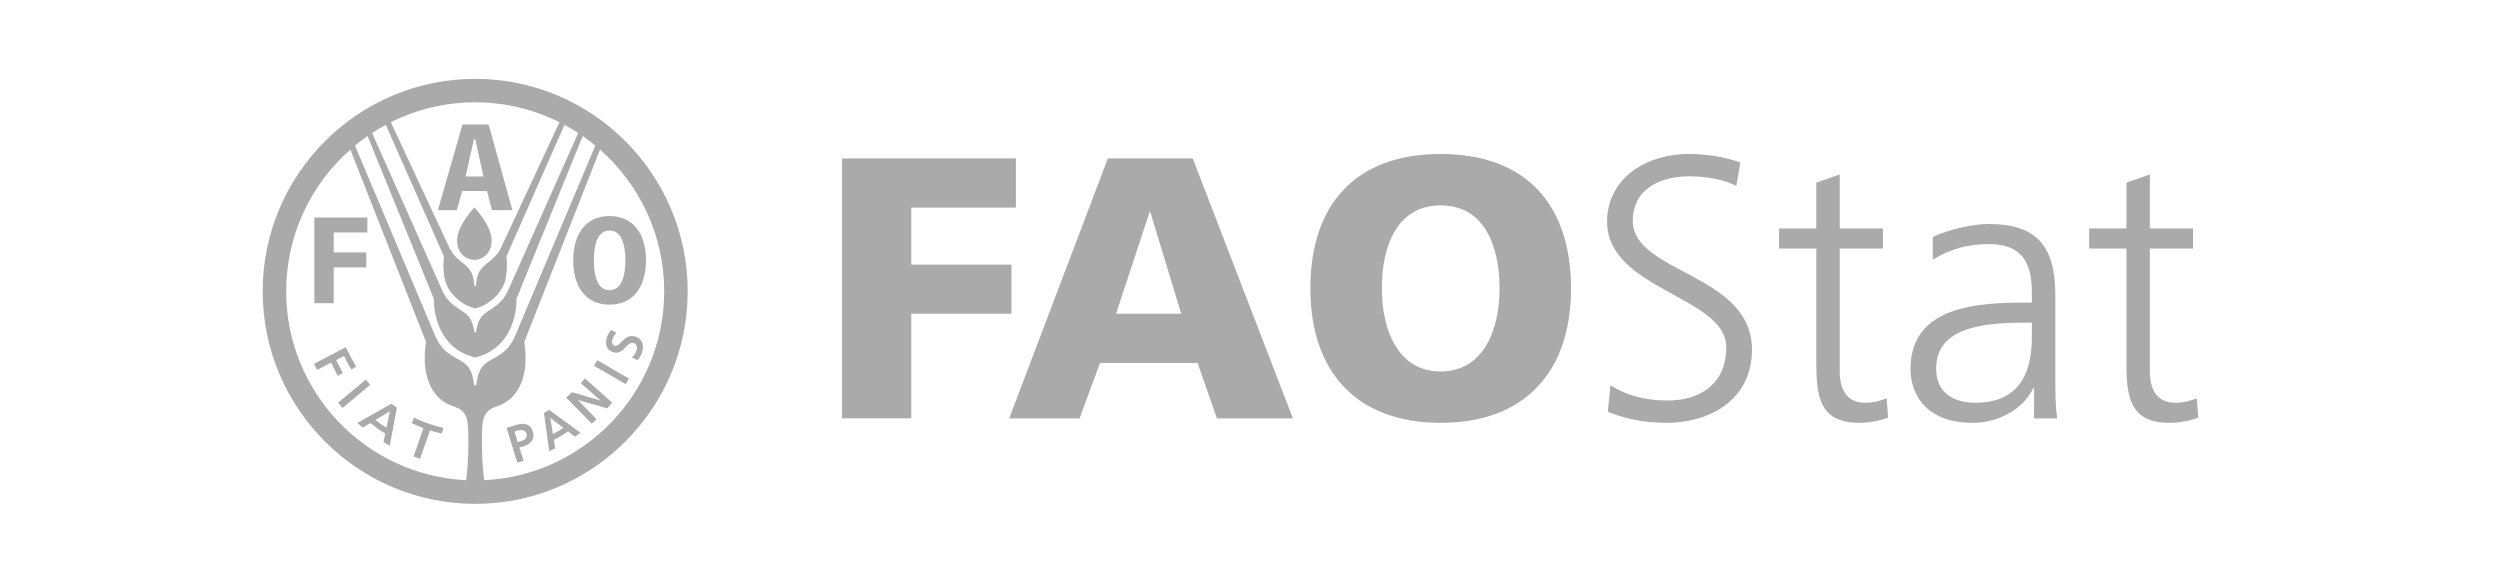 <?xml version="1.0" encoding="utf-8"?>
<!-- Generator: Adobe Illustrator 16.0.0, SVG Export Plug-In . SVG Version: 6.00 Build 0)  -->
<!DOCTYPE svg PUBLIC "-//W3C//DTD SVG 1.1//EN" "http://www.w3.org/Graphics/SVG/1.1/DTD/svg11.dtd">
<svg version="1.1" id="Layer_1" xmlns="http://www.w3.org/2000/svg" xmlns:xlink="http://www.w3.org/1999/xlink" x="0px" y="0px"
	 width="218px" height="50px" viewBox="0 0 218 50" enable-background="new 0 0 218 50" xml:space="preserve">
<g id="Layer_2">
</g>
<g id="Layer_1_1_">
	<g>
		<g>
			<path fill="#AAAAAA" d="M41.436,43.936c-10.217,0-18.531-8.312-18.531-18.528c0-10.217,8.314-18.532,18.531-18.532
				c10.217,0,18.53,8.314,18.53,18.531C59.966,35.623,51.652,43.936,41.436,43.936z M41.365,18.1c0.023,0,1.506,1.586,1.506,2.856
				c0,1.375-1.073,1.704-1.436,1.704c-0.018,0-0.04-0.002-0.062-0.003h-0.015c-0.023,0.001-0.047,0.003-0.062,0.003
				c-0.361,0-1.435-0.328-1.435-1.704C39.86,19.686,41.339,18.1,41.365,18.1z M27.411,26.438h1.691v-3.123h2.84v-1.308h-2.84v-1.735
				h2.933v-1.304h-4.624V26.438z M42.898,18.324h1.782l-2.072-7.47H40.33l-2.147,7.47h1.651l0.475-1.669h2.161L42.898,18.324z
				 M42.156,15.39h-1.554l0.724-3.249h0.119L42.156,15.39z M49.983,22.703c0,2.195,1.018,3.863,3.167,3.863
				c2.155,0,3.183-1.668,3.183-3.863c0-2.195-1.028-3.863-3.183-3.863C51.001,18.84,49.983,20.508,49.983,22.703z M51.786,22.703
				c0-1.434,0.351-2.601,1.365-2.601c1.017,0,1.383,1.167,1.383,2.601s-0.366,2.601-1.383,2.601
				C52.136,25.304,51.786,24.136,51.786,22.703z M40.646,41.869c0.099-0.723,0.197-1.883,0.197-3.242c0-0.372,0-0.126,0-0.229
				c0-1.912-0.07-2.56-1.348-2.982c-1.972-0.652-2.779-2.854-2.346-5.596l-6.598-16.779c-3.432,3.025-5.597,7.446-5.597,12.366
				C24.954,34.23,31.928,41.457,40.646,41.869z M41.428,31.171c-2.625-0.612-3.599-3.004-3.599-5.129l-5.778-14.179
				c-0.376,0.262-0.743,0.54-1.097,0.829c1.271,3.011,6.974,16.544,6.982,16.563c1.009,2.433,2.844,1.626,3.289,3.632
				c0.106,0.487,0.114,0.7,0.114,0.7h0.196c0,0,0.004-0.213,0.114-0.7c0.443-2.006,2.275-1.199,3.285-3.632
				c0.007-0.021,5.709-13.552,6.979-16.563c-0.354-0.289-0.718-0.567-1.097-0.829l-5.774,14.179c0,2.125-0.977,4.517-3.602,5.129
				H41.428z M41.426,26.891c-1.114-0.248-2.501-1.354-2.682-2.778c-0.065-0.54-0.117-0.692-0.038-1.767l-5.062-11.46
				c-0.407,0.219-0.806,0.458-1.195,0.711c1.514,3.401,6.142,13.793,6.145,13.806c0.733,1.542,2.018,1.572,2.462,2.492
				c0.267,0.545,0.291,1.032,0.293,1.071h0.17c0.004-0.039,0.031-0.526,0.294-1.071c0.445-0.92,1.731-0.949,2.461-2.492
				c0.004-0.013,4.634-10.404,6.145-13.806c-0.384-0.254-0.785-0.492-1.195-0.711l-5.056,11.46c0.079,1.075,0.027,1.227-0.043,1.767
				c-0.181,1.423-1.569,2.53-2.676,2.778H41.426z M41.496,24.944l0.077-0.625c0.321-1.452,1.374-1.27,2.104-2.695
				c0.003-0.006,0.012-0.022,0.012-0.022c0.022-0.053,3.604-7.736,5.097-10.945c-2.214-1.107-4.709-1.734-7.351-1.734
				c-2.639,0-5.137,0.627-7.353,1.734c1.495,3.208,5.074,10.892,5.103,10.945c0,0,0.007,0.016,0.01,0.022
				c0.728,1.425,1.78,1.243,2.1,2.695l0.078,0.625H41.496z M57.917,25.407c0-4.92-2.169-9.341-5.595-12.366L45.718,29.82
				c0.439,2.742-0.374,4.941-2.345,5.596c-1.278,0.424-1.348,1.07-1.348,2.982c0,0.104,0-0.144,0,0.229
				c0,1.359,0.104,2.52,0.197,3.242C50.947,41.457,57.917,34.23,57.917,25.407z M30.161,30.273c0,0,0.244,0.519,0.442,0.886
				c0.196,0.366,0.465,0.812,0.465,0.812l-0.434,0.254c0,0-0.331-0.55-0.634-1.186c-0.083,0.042-0.604,0.314-0.69,0.355
				c0.051,0.092,0.584,1.123,0.584,1.123l-0.441,0.252c0,0-0.541-1.052-0.587-1.141c-0.094,0.046-1.218,0.626-1.218,0.626
				l-0.269-0.532l2.752-1.434L30.161,30.273z M31.9,33.096l0.383,0.461l-2.407,2.014l-0.39-0.463l2.386-1.991L31.9,33.096z
				 M34.13,35.205l0.476,0.342l-0.617,3.318l-0.546-0.314c0,0,0.137-0.676,0.153-0.742c-0.026-0.021-0.345-0.211-0.654-0.429
				c-0.312-0.226-0.618-0.478-0.647-0.495c-0.059,0.035-0.664,0.391-0.664,0.391l-0.467-0.397l2.935-1.653L34.13,35.205z
				 M32.74,36.615c0.056,0.047,0.259,0.213,0.471,0.361c0.214,0.149,0.429,0.293,0.492,0.32c0.031-0.138,0.251-1.229,0.296-1.432
				C33.82,35.973,32.866,36.54,32.74,36.615z M36.115,36.427c0,0,0.508,0.255,1.231,0.5c0.492,0.171,0.91,0.304,1.32,0.396
				L38.522,37.8c0,0-0.39-0.069-1.027-0.265c-0.037,0.104-0.865,2.47-0.865,2.47l-0.566-0.196c0,0,0.825-2.369,0.86-2.473
				c-0.594-0.223-1.006-0.441-1.006-0.441L36.115,36.427z M46.026,37.059c0.206,0.107,0.355,0.301,0.437,0.572
				c0.036,0.114,0.056,0.225,0.056,0.331c0,0.438-0.307,0.782-0.86,0.957c0,0-0.279,0.086-0.363,0.11
				c0.032,0.101,0.363,1.162,0.363,1.162l-0.551,0.144l-0.933-3.022l0.834-0.26C45.425,36.923,45.772,36.925,46.026,37.059z
				 M44.86,37.627c0.027,0.094,0.258,0.831,0.286,0.923c0.115-0.034,0.365-0.114,0.365-0.114c0.083-0.024,0.279-0.104,0.374-0.281
				c0.031-0.059,0.046-0.125,0.046-0.191c0-0.052-0.01-0.105-0.027-0.162c-0.035-0.107-0.101-0.191-0.2-0.242
				c-0.168-0.092-0.396-0.067-0.539-0.025C45.165,37.531,44.938,37.604,44.86,37.627z M47.896,35.741l2.72,1.993l-0.482,0.341
				c0,0-0.547-0.415-0.602-0.455c-0.032,0.017-0.312,0.215-0.615,0.394c-0.285,0.174-0.594,0.325-0.625,0.344
				c0.013,0.072,0.121,0.738,0.121,0.738l-0.52,0.248l-0.457-3.335L47.896,35.741z M48.208,37.854
				c0.081-0.039,0.293-0.154,0.502-0.28c0.188-0.113,0.337-0.207,0.412-0.269c-0.11-0.084-0.96-0.729-1.136-0.865
				C48.022,36.66,48.187,37.715,48.208,37.854z M51.005,32.995l2.373,2.116l-0.427,0.5c0,0-2.225-0.648-2.562-0.739
				c0.25,0.239,1.63,1.694,1.63,1.694l-0.417,0.377l-2.235-2.271l0.524-0.471c0,0,2.147,0.641,2.485,0.729
				c-0.25-0.238-1.733-1.512-1.733-1.512L51.005,32.995z M52.089,31.415l2.749,1.594l-0.28,0.482l-2.762-1.599L52.089,31.415z
				 M53.28,28.777l0.471,0.246l-0.047,0.055c-0.153,0.188-0.222,0.281-0.293,0.49c-0.036,0.097-0.08,0.279-0.008,0.418
				c0.035,0.072,0.099,0.125,0.188,0.154c0.209,0.071,0.391-0.111,0.597-0.322c0.29-0.295,0.65-0.659,1.231-0.465
				c0.59,0.201,0.79,0.728,0.547,1.441c-0.074,0.219-0.21,0.404-0.335,0.576l-0.028,0.037l-0.487-0.227l0.048-0.057
				c0.059-0.068,0.262-0.309,0.338-0.544c0.074-0.208,0.066-0.56-0.249-0.665c-0.262-0.091-0.458,0.111-0.688,0.348
				c-0.279,0.293-0.598,0.623-1.124,0.443c-0.231-0.078-0.405-0.227-0.502-0.42c-0.119-0.24-0.122-0.546-0.013-0.865
				c0.071-0.214,0.189-0.438,0.327-0.607L53.28,28.777z"/>
		</g>
		<g>
			<path fill="#AAAAAA" d="M73.423,13.817h15.164v4.286h-9.125v4.968h8.735v4.287h-8.735v9.123h-6.04L73.423,13.817L73.423,13.817z"
				/>
			<path fill="#AAAAAA" d="M96.605,13.817h7.403l8.734,22.666h-6.624l-1.688-4.838h-8.507l-1.786,4.838H88L96.605,13.817z
				 M100.306,18.493h-0.064l-2.923,8.864h5.683L100.306,18.493z"/>
			<path fill="#AAAAAA" d="M125.628,13.427c7.47,0,11.365,4.449,11.365,11.722c0,7.208-3.962,11.722-11.365,11.722
				s-11.364-4.514-11.364-11.722C114.264,17.876,118.161,13.427,125.628,13.427z M125.628,32.391c3.669,0,5.131-3.507,5.131-7.241
				c0-3.929-1.461-7.241-5.131-7.241c-3.669,0-5.13,3.312-5.13,7.241C120.499,28.884,121.959,32.391,125.628,32.391z"/>
			<path fill="#AAAAAA" d="M140.432,33.592c1.33,0.844,2.889,1.331,5,1.331c2.793,0,5.098-1.429,5.098-4.644
				c0-4.448-10.391-5-10.391-10.942c0-3.637,3.182-5.91,7.176-5.91c1.104,0,2.89,0.163,4.447,0.747l-0.357,2.046
				c-1.006-0.552-2.598-0.844-4.123-0.844c-2.338,0-4.903,0.974-4.903,3.896c0,4.546,10.392,4.579,10.392,11.203
				c0,4.578-3.93,6.396-7.437,6.396c-2.208,0-3.929-0.454-5.13-0.975L140.432,33.592z"/>
			<path fill="#AAAAAA" d="M164.193,21.675h-3.767v10.716c0,1.493,0.554,2.729,2.208,2.729c0.779,0,1.299-0.163,1.883-0.391
				l0.129,1.688c-0.486,0.194-1.492,0.454-2.5,0.454c-3.635,0-3.764-2.5-3.764-5.521v-9.676h-3.248v-1.753h3.248v-3.994l2.044-0.715
				v4.708h3.767V21.675L164.193,21.675z"/>
			<path fill="#AAAAAA" d="M177.373,33.818h-0.064c-0.908,1.98-3.215,3.053-5.26,3.053c-4.709,0-5.455-3.184-5.455-4.676
				c0-5.553,5.91-5.812,10.195-5.812h0.391v-0.844c0-2.825-1.008-4.254-3.768-4.254c-1.721,0-3.344,0.39-4.871,1.364v-1.981
				c1.268-0.617,3.41-1.136,4.871-1.136c4.092,0,5.812,1.851,5.812,6.169v7.306c0,1.332,0,2.339,0.162,3.476h-2.015L177.373,33.818
				L177.373,33.818z M177.18,28.137h-0.586c-3.539,0-7.76,0.356-7.76,3.993c0,2.177,1.559,2.988,3.441,2.988
				c4.807,0,4.904-4.188,4.904-5.976V28.137L177.18,28.137z"/>
			<path fill="#AAAAAA" d="M191.236,21.675h-3.769v10.716c0,1.493,0.554,2.729,2.209,2.729c0.779,0,1.3-0.163,1.884-0.391
				l0.129,1.688c-0.486,0.194-1.492,0.454-2.5,0.454c-3.638,0-3.767-2.5-3.767-5.521v-9.676h-3.248v-1.753h3.248v-3.994l2.045-0.715
				v4.708h3.769V21.675L191.236,21.675z"/>
		</g>
	</g>
</g>
</svg>
